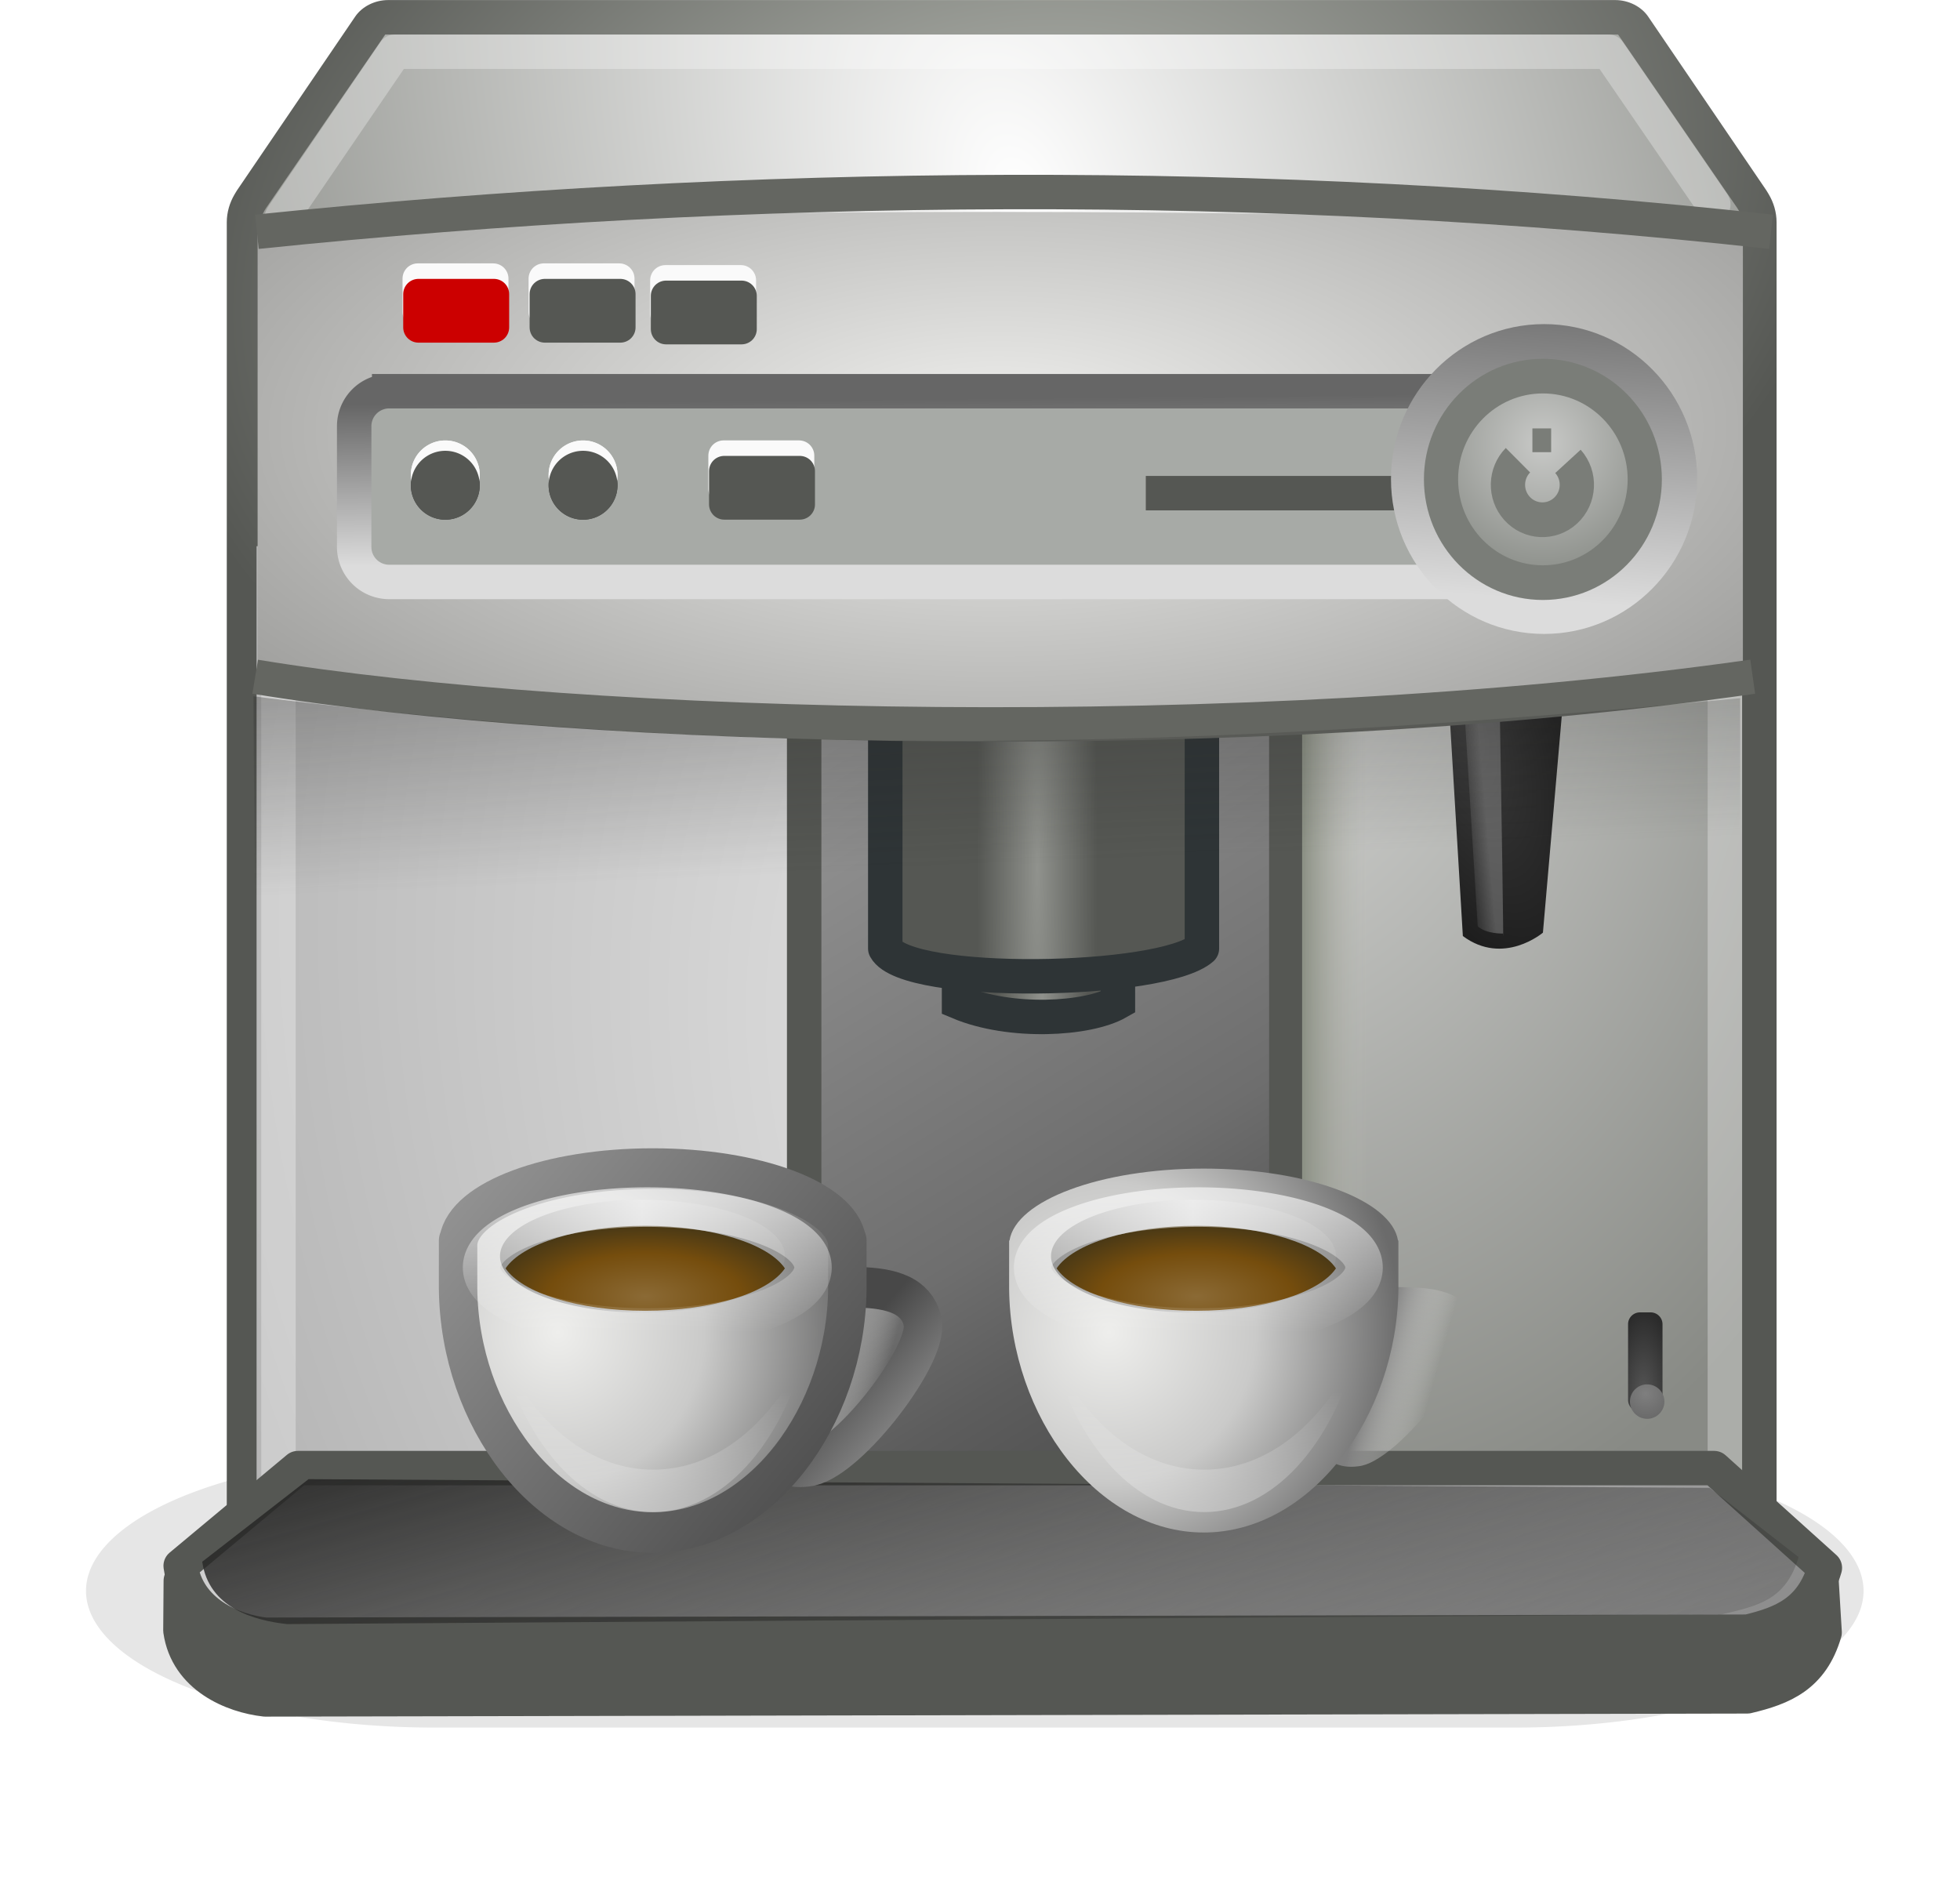 <?xml version="1.0" encoding="UTF-8"?>
<svg viewBox="0 0 56.911 55.118" xmlns="http://www.w3.org/2000/svg" xmlns:xlink="http://www.w3.org/1999/xlink">
 <defs>
  <filter id="ak" x="-.074" y="-.314" width="1.149" height="1.629">
   <feGaussianBlur stdDeviation=".714"/>
  </filter>
  <filter id="al" x="-.05" y="-.62" width="1.101" height="2.239">
   <feGaussianBlur stdDeviation="4.131"/>
  </filter>
  <linearGradient id="f">
   <stop stop-color="#292928" offset="0"/>
   <stop stop-color="#292928" stop-opacity="0" offset="1"/>
  </linearGradient>
  <linearGradient id="ae" x2="0" y1="477.72" y2="478.72" gradientUnits="userSpaceOnUse">
   <stop stop-color="#848484" offset="0"/>
   <stop stop-color="#f4f4f4" offset="1"/>
  </linearGradient>
  <linearGradient id="aa" x1="330.1" x2="285.53" y1="489.08" y2="493.72" gradientUnits="userSpaceOnUse">
   <stop stop-color="#babdb6" offset="0"/>
   <stop stop-color="#eeeeec" offset="1"/>
  </linearGradient>
  <linearGradient id="n">
   <stop stop-color="#484848" offset="0"/>
   <stop stop-color="#a4a4a4" offset="1"/>
  </linearGradient>
  <linearGradient id="m">
   <stop stop-color="#666" offset="0"/>
   <stop stop-color="#dcdcdc" offset="1"/>
  </linearGradient>
  <linearGradient id="e">
   <stop stop-color="#90928d" offset="0"/>
   <stop stop-color="#555753" offset="1"/>
  </linearGradient>
  <linearGradient id="l" x1="313.76" x2="315.34" y1="507.32" y2="507.79" gradientUnits="userSpaceOnUse">
   <stop stop-color="#7f7f7f" offset="0"/>
   <stop stop-color="#eaeae8" stop-opacity="0" offset="1"/>
  </linearGradient>
  <linearGradient id="i" x1="308.57" x2="312.29" gradientUnits="userSpaceOnUse" spreadMethod="reflect">
   <stop stop-color="#d1d1d1" offset="0"/>
   <stop stop-color="#959594" offset="1"/>
  </linearGradient>
  <linearGradient id="h" x2="0" y1="512.67" y2="509.67" gradientUnits="userSpaceOnUse">
   <stop stop-color="#fff" offset="0"/>
   <stop stop-color="#fff" stop-opacity="0" offset="1"/>
  </linearGradient>
  <linearGradient id="g" x2="0" y1="504.93" y2="508.24" gradientUnits="userSpaceOnUse">
   <stop stop-color="#fff" offset="0"/>
   <stop stop-color="#fff" stop-opacity="0" offset="1"/>
  </linearGradient>
  <linearGradient id="ah" x1="303.22" x2="318.88" y1="510.97" y2="537.3" gradientUnits="userSpaceOnUse">
   <stop stop-color="#cfcfcf" offset="0"/>
   <stop stop-color="#6b6b6b" offset="1"/>
  </linearGradient>
  <linearGradient id="ab" x1="321.26" x2="320.62" y1="491.47" y2="490.97" gradientUnits="userSpaceOnUse">
   <stop stop-color="#fff" offset="0"/>
   <stop stop-color="#fff" stop-opacity="0" offset="1"/>
  </linearGradient>
  <linearGradient id="o">
   <stop stop-color="#555" offset="0"/>
   <stop stop-color="#2b2b2b" offset="1"/>
  </linearGradient>
  <linearGradient id="aj" x1="-319.79" x2="-321.66" gradientUnits="userSpaceOnUse">
   <stop stop-color="#8d9286" offset="0"/>
   <stop stop-color="#bbbbb3" stop-opacity="0" offset="1"/>
  </linearGradient>
  <linearGradient id="ag" x1="318.76" x2="305.71" y1="512.48" y2="491.11" gradientUnits="userSpaceOnUse">
   <stop stop-color="#494949" offset="0"/>
   <stop stop-color="#5d5d5d" offset=".246"/>
   <stop stop-color="#6e6e6e" offset=".391"/>
   <stop stop-color="#959595" offset="1"/>
  </linearGradient>
  <linearGradient id="ad" x1="319.04" x2="319.09" y1="56.839" y2="61.534" gradientTransform="matrix(1.161 0 0 1 -75.692 424.6)" gradientUnits="userSpaceOnUse" xlink:href="#m"/>
  <linearGradient id="k" x1="314.12" x2="316.78" y1="508.42" y2="510.85" gradientUnits="userSpaceOnUse" xlink:href="#n"/>
  <linearGradient id="j" x1="314" x2="301.91" y1="512.96" y2="502.2" gradientUnits="userSpaceOnUse" xlink:href="#n"/>
  <linearGradient id="ac" x1="306.46" x2="307.21" y1="476.65" y2="495.02" gradientUnits="userSpaceOnUse" xlink:href="#f"/>
  <linearGradient id="af" x1="302.97" x2="308.34" y1="507.88" y2="527.07" gradientUnits="userSpaceOnUse" xlink:href="#f"/>
  <linearGradient id="ai" x1="149.9" x2="148.04" y1="155.91" y2="181.41" gradientUnits="userSpaceOnUse" xlink:href="#m"/>
  <radialGradient id="q" cx="176.55" cy="72.25" r="52" gradientTransform="matrix(.474 -.113 .227 .751 211.46 441.15)" gradientUnits="userSpaceOnUse">
   <stop stop-color="#fff" offset="0"/>
   <stop stop-color="#888a85" offset="1"/>
  </radialGradient>
  <radialGradient id="p" cx="175.47" cy="72.995" r="52" gradientTransform="matrix(.469 -.113 .084 .315 222.75 473.01)" gradientUnits="userSpaceOnUse">
   <stop stop-color="#babdb6" offset="0"/>
   <stop stop-color="#555753" offset="1"/>
  </radialGradient>
  <radialGradient id="v" cx="384.27" cy="478.8" r="21.449" gradientTransform="matrix(1.72 -.004 .002 .739 -350.99 129.88)" gradientUnits="userSpaceOnUse">
   <stop stop-color="#f0f0ee" offset="0"/>
   <stop stop-color="#838381" offset="1"/>
  </radialGradient>
  <radialGradient id="c" cx="171.86" cy="163.67" r="106.11" gradientTransform="matrix(.308 -.083 .115 .426 .666 -20.992)" gradientUnits="userSpaceOnUse">
   <stop stop-color="#f0f0f0" offset="0"/>
   <stop stop-color="#a9a9a9" offset="1"/>
  </radialGradient>
  <radialGradient id="r" cx="11.306" cy="8.303" r="8.704" gradientTransform="matrix(-.359 .805 -.329 -.147 330.12 480.12)" gradientUnits="userSpaceOnUse">
   <stop stop-color="#3c3c3c" offset="0"/>
   <stop stop-color="#1e1e1e" offset="1"/>
  </radialGradient>
  <radialGradient id="d" cx="210.5" cy="248.25" r="2.378" gradientUnits="userSpaceOnUse">
   <stop stop-color="#7f7f7f" offset="0"/>
   <stop stop-color="#666" offset="1"/>
  </radialGradient>
  <radialGradient id="z" cx="148" cy="167.86" r="14.069" gradientUnits="userSpaceOnUse">
   <stop stop-color="#c8c9c7" offset="0"/>
   <stop stop-color="#91948f" offset="1"/>
  </radialGradient>
  <radialGradient id="u" cx="382.9" cy="493.34" r="5.759" gradientTransform="matrix(.303 3.8794e-8 -4.5255e-7 3.54 196.04 -1251.5)" gradientUnits="userSpaceOnUse" xlink:href="#e"/>
  <radialGradient id="x" cx="171.86" cy="163.67" r="106.11" gradientTransform="matrix(.354 -.082 .133 .42 236.54 447.29)" gradientUnits="userSpaceOnUse" xlink:href="#c"/>
  <radialGradient id="t" cx="171.86" cy="163.67" r="106.11" gradientTransform="matrix(.308 -.083 .115 .426 272.46 446.76)" gradientUnits="userSpaceOnUse" xlink:href="#c"/>
  <radialGradient id="b" cx="-6.454" cy="29.206" r="32" gradientTransform="matrix(0 .23 -.238 0 313.33 509.73)" gradientUnits="userSpaceOnUse">
   <stop stop-color="#eeeeec" offset="0"/>
   <stop stop-color="#cacac9" offset=".5"/>
   <stop stop-color="#6b6b6b" offset="1"/>
  </radialGradient>
  <radialGradient id="a" cx="8.438" cy="32.535" r="26.406" gradientTransform="matrix(.158 0 0 .067 307.32 505.18)" gradientUnits="userSpaceOnUse">
   <stop stop-color="#8b6a35" offset="0"/>
   <stop stop-color="#754d0d" offset=".603"/>
   <stop stop-color="#483816" offset="1"/>
  </radialGradient>
  <radialGradient id="s" cx="378.5" cy="493.94" r="5.759" gradientTransform="matrix(.233 2.9823e-8 -3.479e-7 2.721 224 -845.58)" gradientUnits="userSpaceOnUse" xlink:href="#e"/>
  <radialGradient id="w" cx="210.75" cy="246.38" r="1.875" gradientTransform="matrix(.48 .004 -.01 1.307 308.71 -208.92)" gradientUnits="userSpaceOnUse" xlink:href="#o"/>
  <radialGradient id="y" cx="210.75" cy="246.38" r="1.875" gradientTransform="matrix(.48 .004 -.01 1.307 310.34 -183.54)" gradientUnits="userSpaceOnUse" xlink:href="#o"/>
 </defs>
 <g transform="translate(-281.94 -469.72)">
  <path transform="matrix(.262 0 0 .496 227.19 424.88)" d="m257.11 175.54h119.78a38.608 8 0 0 1 38.608 8 38.608 8 0 0 1 -38.608 8h-119.78a38.608 8 0 0 1 -38.608 -8 38.608 8 0 0 1 38.608 -8" fill-rule="evenodd" filter="url(#al)" opacity=".315"/>
  <path d="m290.355,475.437h41.166a.829,.737 0 0,1 .829.737v37.686a.829,.737 0 0,1 -.829.737h-41.166a.829,.737 0 0,1 -.829-.737v-37.686a.829,.737 0 0,1 .829-.737" fill="url(#aa)" fill-rule="evenodd"/>
  <path d="m315.04 485.76h17.009v28.482h-17.009z" fill="url(#t)"/>
  <path transform="matrix(1.15 0 0 1.101 -66.483 409.67)" d="m311.601,91-3.462,5.04-.042.068c-.061.103-.097.219-.097.344h23c0-.125-.035-.241-.097-.344l-.042-.068-3.462-5.04h-15.799z" fill-rule="evenodd" filter="url(#ak)" opacity=".6"/>
  <path d="m293.205,469.722c-.38,9e-005-.753.188-.951.479l-3.428,5.04c-.01.014-.019.029-.027.043l-.041.068-.007.012c-.14.237-.226.518-.226.81v37.812c0,.945.883,1.737 1.936,1.737h41.128c1.053,0 1.936-.792 1.936-1.737v-37.812c0-.293-.086-.574-.226-.81l-.007-.012-.041-.068-.027-.043-3.428-5.04c-.198-.291-.571-.479-.951-.479h-35.64z" fill="url(#p)" fill-rule="evenodd"/>
  <path d="m293.126,470.723-3.462,5.04-.042.068c-.061.103-.097.219-.097.344v37.812c0,.408.37.737.829.737h41.341c.459,0 .829-.329.829-.737v-37.812c0-.125-.035-.241-.097-.344l-.042-.068-3.462-5.04h-35.799z" fill="url(#q)" fill-rule="evenodd"/>
  <path d="m310.16 499.24-0.025 1.09" fill="none" stroke="#eeeeec" stroke-linejoin="round"/>
  <path d="m305.28 490.28h14.558v22.733h-14.558z" fill="url(#ag)"/>
  <path d="m319.29 490.72v22.005" fill="none" stroke="#555753"/>
  <path transform="scale(-1,1)" d="m-321.66 490.72h1.911v21.736h-1.911z" fill="url(#aj)" fill-rule="evenodd"/>
  <path d="m289.39 485.58h15.768v29.241h-15.768z" fill="url(#x)"/>
  <path d="m305.29 490.72v20.077" fill="none" stroke="#555753"/>
  <path d="m314.4 498.33v0.494c-0.891 0.508-3.128 0.624-4.613 0v-0.474" fill="url(#s)" stroke="#2e3436"/>
  <path d="m308.268,490.524h7.947c.346,0 .624.262.624.588v6.15c-1.159,1.013-8.572,1.139-9.194,0v-6.15c0-.326.278-.588.624-.588z" fill="url(#u)" stroke="#2e3436" stroke-linecap="round" stroke-linejoin="round"/>
  <path d="m299.06 477.18h4.948a1.016 1.016 0 0 1 1.016 1.016 1.016 1.016 0 0 1 -1.016 1.016h-4.948a1.016 1.016 0 0 1 -1.016 -1.016 1.016 1.016 0 0 1 1.016 -1.016" fill="#73d216" stroke="url(#ae)" stroke-linecap="square"/>
  <path d="m331.688,475.655-.014-.025-3.026-4.408h-35.245l-3.222,4.718-.014.025-.028.043c-.023.039-.035.072-.035.117m-.079,12.296v25.545c0,.15.121.258.291.258h41.417c.17,0 .291-.107.291-.258v-25.469" fill="none" opacity=".3" stroke="#fff" stroke-linecap="round" stroke-linejoin="round"/>
  <g transform="matrix(.704 -.655 .655 .704 -222.89 358.92)" fill-rule="evenodd">
   <path d="m323.43 487.34-4.467 5.417c0.276 1.505 1.84 1.572 1.84 1.572l5.222-4.718z" fill="url(#r)"/>
   <path d="m324.33 488.63c-5.314 5.909-4.429 4.898-4.429 4.898s-0.386-0.344-0.409-0.681l4.127-5.023s0.252 0.393 0.711 0.807z" fill="url(#ab)" opacity=".24"/>
  </g>
  <path d="m289.42 476.23s9.728-0.357 21.464-0.357 21.663 0.402 21.663 0.402v13.183c-15.706 1.85-27.66 1.646-43.127 0z" fill="url(#v)"/>
  <path d="m289.4 476.45c14.165-1.463 29.366-1.613 43.964 0" fill="none" stroke="#646661"/>
  <path d="m289.35 489.37c9.63 1.586 28.724 2.092 43.482 0" fill="none" stroke="#646661"/>
  <path d="m293.24 481.08h35.406a1.016 1.016 0 0 1 1.016 1.016v3.506a1.016 1.016 0 0 1 -1.016 1.016h-35.406a1.016 1.016 0 0 1 -1.016 -1.016v-3.506a1.016 1.016 0 0 1 1.016 -1.016" fill="#a7aaa6" stroke="url(#ad)" stroke-linecap="square"/>
  <path d="m287.19 515.62 47.622-0.286 0.108 1.788c-0.371 1.269-1.215 1.611-2.245 1.855l-43.036 0.089c-0.939-0.104-2.267-0.65-2.46-2.001z" fill="#555753" stroke="#555753" stroke-linecap="square" stroke-linejoin="round" stroke-width="1"/>
  <path d="m290.59 512.35h41.122l3.215 2.895c-0.371 1.269-1.215 1.611-2.245 1.855l-43.036 0.089c-0.939-0.104-2.267-0.65-2.46-2.001z" fill="url(#ah)" stroke="#555753" stroke-linecap="square" stroke-linejoin="round" stroke-width="1"/>
  <path d="m290.9 512.67 40.68 0.253 2.584 2.011c-0.371 1.269-1.215 1.421-2.245 1.666l-41.647 0.279c-0.939-0.104-2.267-0.46-2.46-1.811z" fill="url(#af)"/>
  <path d="m295.87 483.51a1 1 0 0 1 -2 0 1 1 0 1 1 2 0z" fill="#fafafa"/>
  <path d="m295.87 483.81a1 1 0 0 1 -2 0 1 1 0 1 1 2 0z" fill="#3c3c3c"/>
  <path d="m295.87 483.51a1 1 0 0 1 -2 0 1 1 0 1 1 2 0z" fill="#fafafa"/>
  <path d="m295.87 483.81a1 1 0 0 1 -2 0 1 1 0 1 1 2 0z" fill="#555753"/>
  <path d="m302.95 482.95h2.192v0.967h-2.192z" fill="#fafafa" stroke="#fafafa" stroke-linecap="round" stroke-linejoin="round" stroke-width=".884"/>
  <path d="m302.97 483.4h2.192v0.967h-2.192z" fill="#555753" stroke="#555753" stroke-linecap="round" stroke-linejoin="round" stroke-width=".884"/>
  <path d="m299.87 483.51a1 1 0 0 1 -2 0 1 1 0 1 1 2 0z" fill="#fafafa"/>
  <path d="m299.87 483.81a1 1 0 0 1 -2 0 1 1 0 1 1 2 0z" fill="#3c3c3c"/>
  <path d="m299.87 483.51a1 1 0 0 1 -2 0 1 1 0 1 1 2 0z" fill="#fafafa"/>
  <path d="m299.87 483.81a1 1 0 0 1 -2 0 1 1 0 1 1 2 0z" fill="#555753"/>
  <g transform="matrix(1.116 0 0 1.179 -43.784 -90.811)">
   <path d="m312.874,511.541c.988-.087 3.008-2.558 3.008-3.434 0-.133-.043-.269-.102-.375-.074-.126-.155-.209-.266-.292-.508-.364-1.427-.307-2.087-.307-2.162.451-2.62,4.689-.552,4.408z" fill="url(#l)" stroke="url(#k)"/>
   <path d="m308.85 504.21c-2.689 0-4.891 0.784-5.054 1.772h-0.01v1.192c0.036 3.158 2.291 5.999 5.064 5.999s5.028-2.841 5.064-5.999c2.9e-4 -0.026 0-0.051 0-0.076v-1.115h-0.01c-0.163-0.989-2.365-1.773-5.054-1.773z" fill="url(#b)" stroke="url(#j)" stroke-linecap="square" stroke-linejoin="round"/>
   <path d="m312.29 506.39a3.707 1.389 0 0 1 -7.413 0 3.707 1.389 0 1 1 7.413 0z" fill="url(#i)"/>
   <path d="m308.655,505.619c-1.742,0-3.207.446-3.634,1.049 .429.602 1.893,1.044 3.634,1.044s3.204-.443 3.634-1.044c-.427-.603-1.892-1.049-3.634-1.049z" fill="url(#a)"/>
   <path d="m312.84 508.67c-0.839 1.777-2.307 2.955-3.979 2.955s-3.134-1.176-3.974-2.947c0.646 2.341 2.182 3.992 3.974 3.992s3.334-1.654 3.979-4z" fill="url(#h)" opacity=".3"/>
   <path d="m313.02 506.67a4.312 1.489 0 0 1 -8.623 0 4.312 1.489 0 1 1 8.623 0z" fill="none" opacity=".6" stroke="url(#g)" stroke-linecap="square" stroke-linejoin="round" stroke-width=".974"/>
  </g>
  <g transform="matrix(1.116 0 0 1.179 -27.784 -90.811)">
   <path d="m312.874,511.541c.988-.087 3.008-2.558 3.008-3.434 0-.133-.043-.269-.102-.375-.074-.126-.155-.209-.266-.292-.508-.364-1.427-.307-2.087-.307-2.162.451-2.62,4.689-.552,4.408z" fill="url(#l)" stroke="url(#k)"/>
   <path d="m308.85 504.21c-2.689 0-4.891 0.784-5.054 1.772h-0.01v1.192c0.036 3.158 2.291 5.999 5.064 5.999s5.028-2.841 5.064-5.999c2.9e-4 -0.026 0-0.051 0-0.076v-1.115h-0.01c-0.163-0.989-2.365-1.773-5.054-1.773z" fill="url(#b)" stroke="url(#j)" stroke-linecap="square" stroke-linejoin="round"/>
   <path d="m312.29 506.39a3.707 1.389 0 0 1 -7.413 0 3.707 1.389 0 1 1 7.413 0z" fill="url(#i)"/>
   <path d="m308.655,505.619c-1.742,0-3.207.446-3.634,1.049 .429.602 1.893,1.044 3.634,1.044s3.204-.443 3.634-1.044c-.427-.603-1.892-1.049-3.634-1.049z" fill="url(#a)"/>
   <path d="m312.84 508.67c-0.839 1.777-2.307 2.955-3.979 2.955s-3.134-1.176-3.974-2.947c0.646 2.341 2.182 3.992 3.974 3.992s3.334-1.654 3.979-4z" fill="url(#h)" opacity=".3"/>
   <path d="m313.02 506.67a4.312 1.489 0 0 1 -8.623 0 4.312 1.489 0 1 1 8.623 0z" fill="none" opacity=".6" stroke="url(#g)" stroke-linecap="square" stroke-linejoin="round" stroke-width=".974"/>
  </g>
  <path d="m294.07 477.81h2.192v0.967h-2.192z" fill="#fafafa" stroke="#fafafa" stroke-linecap="round" stroke-linejoin="round" stroke-width=".884"/>
  <path d="m294.09 478.26h2.192v0.967h-2.192z" fill="#c00" stroke="#c00" stroke-linecap="round" stroke-linejoin="round" stroke-width=".884"/>
  <path d="m297.73 477.81h2.192v0.967h-2.192z" fill="#fafafa" stroke="#fafafa" stroke-linecap="round" stroke-linejoin="round" stroke-width=".884"/>
  <path d="m297.76 478.26h2.192v0.967h-2.192z" fill="#555753" stroke="#555753" stroke-linecap="round" stroke-linejoin="round" stroke-width=".884"/>
  <path d="m301.26 477.86h2.192v0.967h-2.192z" fill="#fafafa" stroke="#fafafa" stroke-linecap="round" stroke-linejoin="round" stroke-width=".884"/>
  <path d="m301.28 478.31h2.192v0.967h-2.192z" fill="#555753" stroke="#555753" stroke-linecap="round" stroke-linejoin="round" stroke-width=".884"/>
  <path d="m315.21 483.54h11v1h-11z" fill="#555753"/>
  <g transform="translate(-79.38 370.89)" enable-background="new" fill-rule="evenodd">
   <path d="m407.304,111.555h.312a.344,.344 0 0,1 .344.344v2.198a.344,.344 0 0,1 -.344.344h-.312a.344,.344 0 0,1 -.344-.344v-2.198a.344,.344 0 0,1 .344-.344" fill="url(#w)"/>
   <path transform="matrix(.364 0 0 .364 330.85 23.555)" d="m212,248.875c0,.759-.616,1.375-1.375,1.375s-1.375-.616-1.375-1.375 .616-1.375 1.375-1.375 1.375.616 1.375,1.375z" fill="url(#d)"/>
   <path d="m408.937,136.938h.312a.344,.344 0 0,1 .344.344v2.198a.344,.344 0 0,1 -.344.344h-.312a.344,.344 0 0,1 -.344-.344v-2.198a.344,.344 0 0,1 .344-.344" fill="url(#y)"/>
   <path transform="matrix(.364 0 0 .364 332.48 48.938)" d="m212,248.875c0,.759-.616,1.375-1.375,1.375s-1.375-.616-1.375-1.375 .616-1.375 1.375-1.375 1.375.616 1.375,1.375z" fill="url(#d)"/>
  </g>
  <path d="m289.3 489.94c14.681 1.847 27.104 1.578 43.167 0.054v22.203l-43.032 0.414z" fill="url(#ac)"/>
  <g transform="matrix(.725 0 0 .735 94.602 427.24)" enable-background="new">
   <path transform="matrix(.511 0 0 .51 244.61 -11)" d="m160 172c0 6.627-5.373 12-12 12s-12-5.373-12-12 5.373-12 12-12 12 5.373 12 12z" fill="url(#ai)"/>
   <path transform="matrix(.34 0 0 .34 269.87 18.254)" d="m160 172c0 6.627-5.373 12-12 12s-12-5.373-12-12 5.373-12 12-12 12 5.373 12 12z" fill="url(#z)" stroke="#7a7d78" stroke-width="4.028"/>
   <path transform="matrix(.115 0 0 .115 303.15 57.169)" d="m156.9 163.95c4.448 4.913 4.071 12.502-0.842 16.95s-12.502 4.071-16.95-0.842c-4.28-4.727-4.115-11.976 0.375-16.503" fill="none" stroke="#7a7d78" stroke-width="11.94"/>
   <path d="m319.77 74.721h0.751v0.939h-0.751z" fill="#7a7d78"/>
  </g>
 </g>
</svg>
